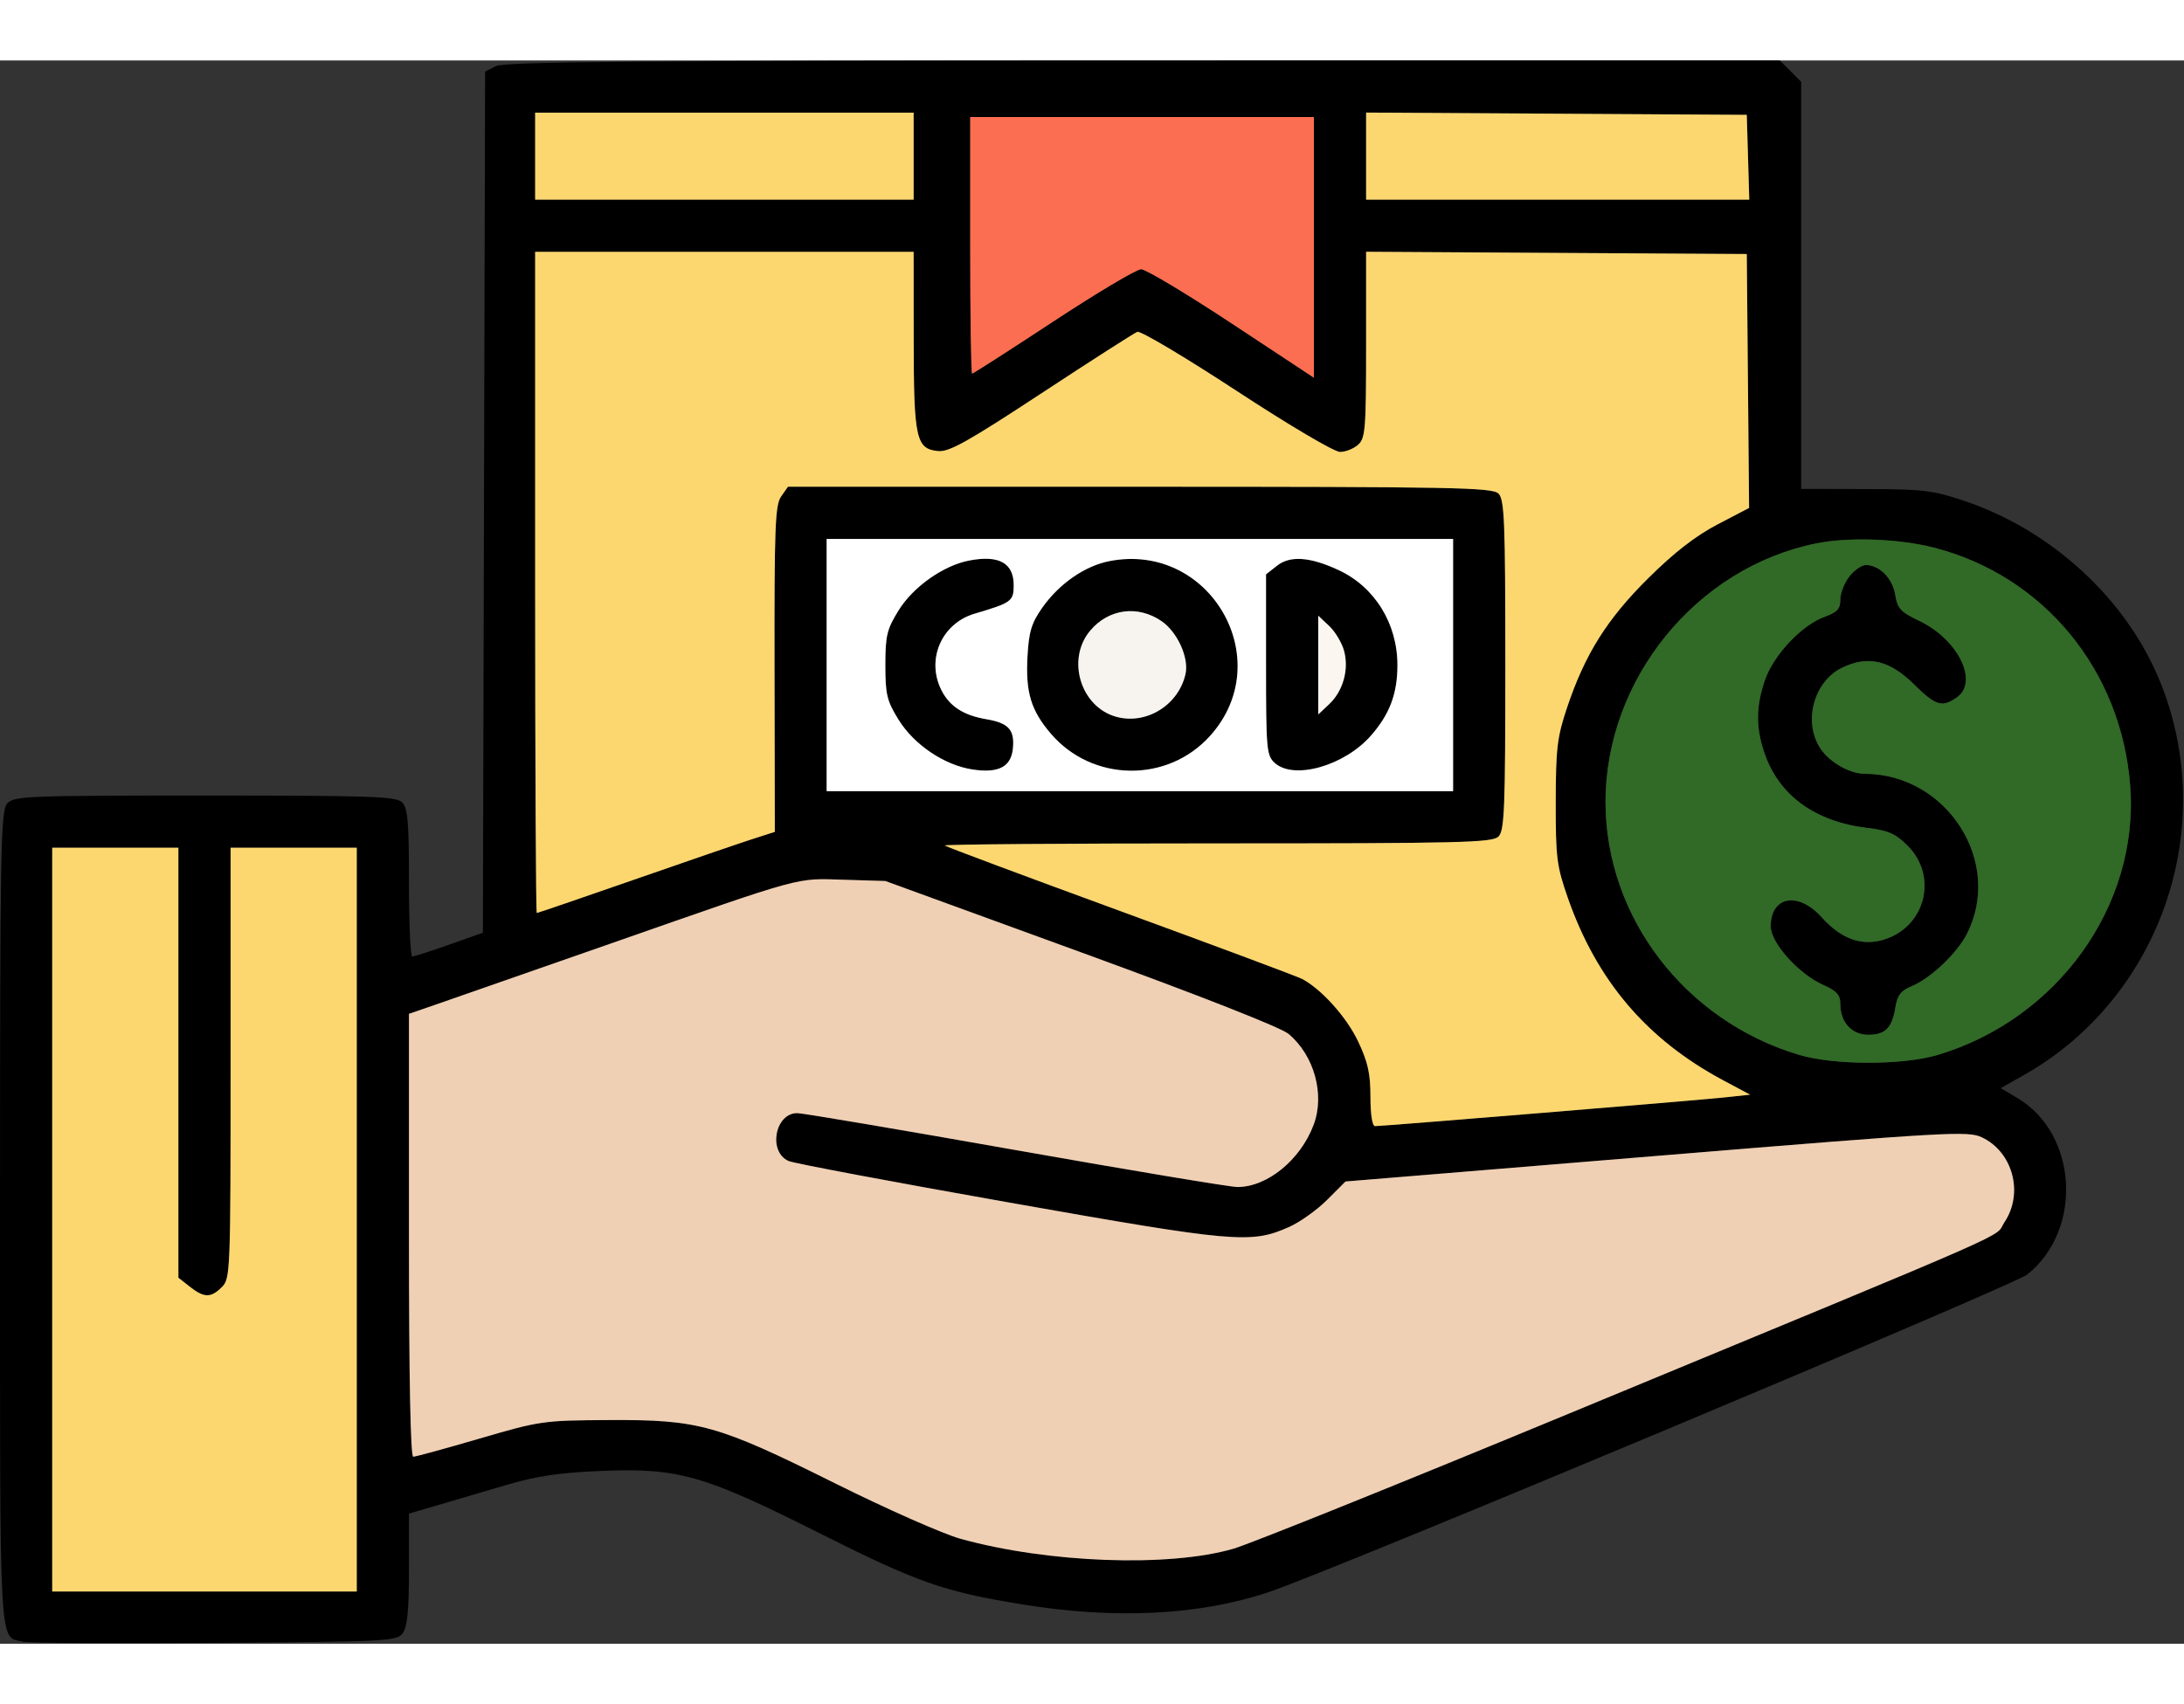 <svg width="82" height="64" viewBox="0 0 502 364" fill="none" xmlns="http://www.w3.org/2000/svg">
<rect x="0" y="0" width="502" height="364" fill="#333333" stroke="none"/>
<path fill-rule="evenodd" clip-rule="evenodd" d="M114.003 1.294L111.503 2.559L111.248 101.548L110.993 200.538L103.248 203.279C98.988 204.786 95.165 206.015 94.753 206.01C94.341 206.004 94.003 198.382 94.003 189.071C94.003 175.015 93.736 171.876 92.432 170.571C91.051 169.191 85.547 169 47.087 169C5.949 169 3.213 169.11 1.658 170.829C0.143 172.503 0.003 180.565 0.003 266.257C0.003 368.046 -0.32 362.139 5.323 363.537C6.522 363.835 26.327 363.948 49.334 363.789C89.41 363.512 91.225 363.419 92.584 361.559C93.634 360.123 94.003 356.295 94.003 346.851V334.085L100.753 332.107C104.465 331.019 111.553 328.932 116.503 327.469C123.313 325.456 128.554 324.68 138.04 324.279C155.837 323.528 161.702 325.186 187.996 338.403C211.012 349.971 216.74 351.989 235.003 354.964C256.418 358.452 275.763 357.473 291.725 352.094C306.807 347.012 462.77 281.679 466.003 279.089C478.8 268.837 477.588 246.829 463.773 238.591L459.872 236.265L465.188 233.263C496.589 215.532 510.14 176.368 496.494 142.785C488.806 123.865 471.666 108.044 451.503 101.255C444.278 98.823 442.075 98.559 428.753 98.531L414.003 98.5V51.705V4.909L411.548 2.455L409.094 0L262.798 0.015C146.86 0.026 115.984 0.292 114.003 1.294ZM210.003 22V32H166.503H123.003V22V12H166.503H210.003V22ZM401.789 22.25L402.075 32H358.039H314.003V21.989V11.979L357.753 12.239L401.503 12.5L401.789 22.25ZM302.003 42.969V72.938L283.113 60.469C272.723 53.611 263.357 48 262.299 48C261.241 48 252.163 53.4 242.127 60C232.091 66.6 223.682 72 223.441 72C223.2 72 223.003 58.725 223.003 42.5V13H262.503H302.003V42.969ZM210.018 64.25C210.034 86.965 210.548 89.304 215.632 89.803C218.161 90.051 222.429 87.664 239.408 76.502C250.789 69.021 260.696 62.671 261.423 62.392C262.151 62.113 272.402 68.211 284.205 75.942C296.359 83.905 306.679 90 308.005 90C309.292 90 311.168 89.255 312.174 88.345C313.837 86.84 314.003 84.753 314.003 65.335V43.979L357.753 44.239L401.503 44.5L401.768 73.688L402.033 102.875L394.768 106.669C389.746 109.292 384.847 113.093 378.902 118.982C369.369 128.424 364.293 136.515 360.175 148.833C357.917 155.586 357.609 158.168 357.591 170.5C357.573 183.272 357.816 185.202 360.361 192.5C367.002 211.547 378.528 225.087 396.086 234.467L402.271 237.772L396.387 238.401C390.263 239.056 317.899 245 316.055 245C315.423 245 315.003 242.304 315.002 238.25C315.002 232.908 314.409 230.249 312.158 225.5C309.539 219.972 303.81 213.573 299.337 211.179C298.324 210.637 279.526 203.617 257.565 195.579C235.603 187.541 217.418 180.748 217.152 180.483C216.887 180.217 245.063 180 279.765 180C335.791 180 343.036 179.824 344.432 178.429C345.805 177.055 346.003 172.082 346.003 139C346.003 105.918 345.805 100.945 344.432 99.571C343.029 98.169 334.175 98 261.988 98H181.116L179.539 100.25C178.167 102.206 177.97 107.384 178.029 139.926L178.096 177.351L172.8 179.054C169.887 179.991 157.661 184.187 145.632 188.379C133.602 192.57 123.59 196 123.382 196C123.173 196 123.003 161.8 123.003 120V44H166.503H210.003L210.018 64.25ZM334.003 139V168H262.003H190.003V139V110H262.003H334.003V139ZM444.492 111.997C469.789 118.467 487.7 140.264 489.647 166.949C491.643 194.293 472.963 220.36 445.46 228.611C437.39 231.032 421.627 231.031 413.503 228.609C387.303 220.799 369.038 196.929 369.038 170.5C369.038 142.214 389.948 116.553 417.503 111.022C424.986 109.52 436.422 109.933 444.492 111.997ZM222.783 114.964C216.839 116.101 209.892 121.009 206.529 126.448C203.851 130.781 203.503 132.223 203.503 139C203.503 145.777 203.851 147.219 206.529 151.552C210.103 157.331 217.07 162.024 223.535 163.005C229.529 163.914 232.41 162.412 232.821 158.162C233.236 153.873 231.817 152.313 226.717 151.452C221.533 150.576 218.329 148.532 216.452 144.901C212.788 137.816 216.371 129.441 224.033 127.182C232.507 124.682 233.003 124.32 233.003 120.644C233.003 115.534 229.624 113.656 222.783 114.964ZM255.003 115.101C249.347 116.203 243.438 120.305 239.561 125.821C237.097 129.327 236.494 131.308 236.176 136.952C235.706 145.26 236.957 149.418 241.535 154.767C251.08 165.918 268.338 166.165 278.132 155.291C293.841 137.85 278.155 110.592 255.003 115.101ZM293.549 116.143L291.003 118.145V138.918C291.003 158.453 291.123 159.798 293.012 161.509C297.389 165.469 309.005 162.178 315.084 155.255C319.43 150.305 321.203 145.596 321.203 139C321.203 129.462 315.993 121.036 307.709 117.176C301.141 114.115 296.552 113.781 293.549 116.143ZM425.076 118.635C423.936 120.084 423.003 122.469 423.003 123.934C423.003 126.091 422.309 126.849 419.36 127.915C414.129 129.807 407.624 136.729 405.659 142.496C403.591 148.567 403.561 153.348 405.557 159.205C408.888 168.981 417.186 175.013 429.297 176.462C434.057 177.031 435.696 177.759 438.477 180.541C445.538 187.601 442.549 199.258 432.941 202.137C427.868 203.657 423.19 201.957 418.71 196.967C413.327 190.97 407.003 192.119 407.003 199.094C407.003 202.846 413.359 209.955 418.981 212.49C422.195 213.94 423.003 214.831 423.003 216.929C423.003 221.124 425.62 224 429.437 224C433.363 224 434.895 222.443 435.671 217.661C436.116 214.918 436.928 213.859 439.365 212.85C443.759 211.03 449.797 205.324 452.094 200.821C460.511 184.322 447.553 164.034 428.571 163.993C425.254 163.986 420.685 161.427 418.576 158.394C414.323 152.279 416.823 142.737 423.507 139.565C429.444 136.748 434.308 137.891 439.925 143.423C444.962 148.385 446.386 148.821 449.78 146.443C454.877 142.874 450.108 133.109 441.194 128.863C436.861 126.799 436.155 126.032 435.615 122.805C434.979 119.005 431.993 116 428.853 116C427.915 116 426.215 117.186 425.076 118.635ZM267.003 128.913C270.626 131.4 273.312 137.317 272.499 141.02C270.924 148.191 263.484 152.8 256.567 150.89C248.358 148.623 245.049 137.665 250.586 131.084C254.826 126.044 261.533 125.157 267.003 128.913ZM308.924 135.676C310.113 139.983 308.73 144.969 305.505 147.999L303.003 150.349V139V127.651L305.505 130.001C306.88 131.294 308.419 133.847 308.924 135.676ZM41.003 230.427V279.855L43.638 281.927C46.932 284.518 48.47 284.533 51.003 282C52.949 280.054 53.003 278.667 53.003 230.5V181H67.503H82.003V266.5V352H47.003H12.003V266.5V181H26.503H41.003V230.427ZM248.411 205.022C276.026 215.09 294.431 222.33 296.205 223.823C302.085 228.771 304.553 237.737 301.947 244.685C298.913 252.774 291.291 259 284.421 259C282.799 259 259.878 255.18 233.487 250.511C207.096 245.843 184.501 242.018 183.276 242.011C178.101 241.985 176.479 250.946 181.281 253.034C182.503 253.566 205.328 257.861 232.003 262.578C284.02 271.778 287.504 272.084 296.266 268.208C298.76 267.105 302.707 264.296 305.035 261.968L309.27 257.733L380.716 251.858C448.154 246.311 452.353 246.072 455.567 247.597C462.681 250.973 465.186 260.457 460.719 267.102C458.115 270.975 467.744 266.744 360.503 311.141C322.003 327.079 287.353 341.036 283.503 342.156C268.688 346.467 240.95 345.457 220.785 339.874C216.78 338.765 203.828 333.04 192.003 327.151C164.873 313.641 160.706 312.474 140.003 312.578C124.868 312.655 124.167 312.755 110.238 316.828C102.392 319.123 95.529 321 94.988 321C94.354 321 94.003 302.833 94.003 270.092V219.184L99.753 217.205C102.916 216.116 121.253 209.717 140.503 202.983C185.322 187.306 182.729 188.015 194.003 188.36L203.503 188.65L248.411 205.022Z" fill="black"/>
<path d="M248.411 205.022C276.026 215.09 294.431 222.33 296.205 223.823C302.085 228.771 304.553 237.737 301.947 244.685C298.913 252.774 291.291 259 284.421 259C282.799 259 259.878 255.18 233.487 250.511C207.096 245.843 184.501 242.018 183.276 242.011C178.101 241.985 176.479 250.946 181.281 253.034C182.503 253.566 205.328 257.861 232.003 262.578C284.02 271.778 287.504 272.084 296.266 268.208C298.76 267.105 302.707 264.296 305.035 261.968L309.27 257.733L380.716 251.858C448.154 246.311 452.353 246.072 455.567 247.597C462.681 250.973 465.186 260.457 460.719 267.102C458.115 270.975 467.744 266.744 360.503 311.141C322.003 327.079 287.353 341.036 283.503 342.156C268.688 346.467 240.95 345.457 220.785 339.874C216.78 338.765 203.828 333.04 192.003 327.151C164.873 313.641 160.706 312.474 140.003 312.578C124.868 312.655 124.167 312.755 110.238 316.828C102.392 319.123 95.529 321 94.988 321C94.354 321 94.003 302.833 94.003 270.092V219.184L99.753 217.205C102.916 216.116 121.253 209.717 140.503 202.983C185.322 187.306 182.729 188.015 194.003 188.36L203.503 188.65L248.411 205.022Z" fill="#F0D0B4"/>
<path d="M41.003 230.427V279.855L43.638 281.927C46.932 284.518 48.47 284.533 51.003 282C52.949 280.054 53.003 278.667 53.003 230.5V181H67.503H82.003V266.5V352H47.003H12.003V266.5V181H26.503H41.003V230.427Z" fill="#FCD770"/>
<path d="M210.018 64.25C210.034 86.965 210.548 89.304 215.632 89.803C218.161 90.051 222.429 87.664 239.408 76.502C250.789 69.021 260.696 62.671 261.423 62.392C262.151 62.113 272.402 68.211 284.205 75.942C296.359 83.905 306.679 90 308.005 90C309.292 90 311.168 89.255 312.174 88.345C313.837 86.84 314.003 84.753 314.003 65.335V43.979L357.753 44.239L401.503 44.5L401.768 73.688L402.033 102.875L394.768 106.669C389.746 109.292 384.847 113.093 378.902 118.982C369.369 128.424 364.293 136.515 360.175 148.833C357.917 155.586 357.609 158.168 357.591 170.5C357.573 183.272 357.816 185.202 360.361 192.5C367.002 211.547 378.528 225.087 396.086 234.467L402.271 237.772L396.387 238.401C390.263 239.056 317.899 245 316.055 245C315.423 245 315.003 242.304 315.002 238.25C315.002 232.908 314.409 230.249 312.158 225.5C309.539 219.972 303.81 213.573 299.337 211.179C298.324 210.637 279.526 203.617 257.565 195.579C235.603 187.541 217.418 180.748 217.152 180.483C216.887 180.217 245.063 180 279.765 180C335.791 180 343.036 179.824 344.432 178.429C345.805 177.055 346.003 172.082 346.003 139C346.003 105.918 345.805 100.945 344.432 99.571C343.029 98.169 334.175 98 261.988 98H181.116L179.539 100.25C178.167 102.206 177.97 107.384 178.029 139.926L178.096 177.351L172.8 179.054C169.887 179.991 157.661 184.187 145.632 188.379C133.602 192.57 123.59 196 123.382 196C123.173 196 123.003 161.8 123.003 120V44H166.503H210.003L210.018 64.25Z" fill="#FCD770"/>
<path d="M210.003 22V32H166.503H123.003V22V12H166.503H210.003V22Z" fill="#FCD770"/>
<path d="M401.789 22.25L402.075 32H358.039H314.003V21.989V11.979L357.753 12.239L401.503 12.5L401.789 22.25Z" fill="#FCD770"/>
<path fill-rule="evenodd" clip-rule="evenodd" d="M334.003 139V168H262.003H190.003V139V110H262.003H334.003V139ZM206.529 126.448C209.892 121.009 216.839 116.101 222.783 114.964C229.624 113.656 233.003 115.534 233.003 120.644C233.003 124.32 232.507 124.682 224.033 127.182C216.371 129.441 212.788 137.816 216.452 144.901C218.329 148.532 221.533 150.576 226.717 151.452C231.817 152.313 233.236 153.873 232.821 158.162C232.41 162.412 229.529 163.914 223.535 163.005C217.07 162.024 210.103 157.331 206.529 151.552C203.851 147.219 203.503 145.777 203.503 139C203.503 132.223 203.851 130.781 206.529 126.448ZM239.561 125.821C243.438 120.305 249.347 116.203 255.003 115.101C278.155 110.592 293.841 137.85 278.132 155.291C268.338 166.165 251.08 165.918 241.535 154.767C236.957 149.418 235.706 145.26 236.176 136.952C236.494 131.308 237.097 129.327 239.561 125.821ZM291.003 118.145L293.549 116.143C296.552 113.781 301.141 114.115 307.709 117.176C315.993 121.036 321.203 129.462 321.203 139C321.203 145.596 319.43 150.305 315.084 155.255C309.005 162.178 297.389 165.469 293.012 161.509C291.123 159.798 291.003 158.453 291.003 138.918V118.145Z" fill="white"/>
<path d="M267.003 128.913C270.626 131.4 273.312 137.317 272.499 141.02C270.924 148.191 263.484 152.8 256.567 150.89C248.358 148.623 245.049 137.665 250.586 131.084C254.826 126.044 261.533 125.157 267.003 128.913Z" fill="#F7F4F0"/>
<path d="M308.924 135.676C310.113 139.983 308.73 144.969 305.505 147.999L303.003 150.349V139V127.651L305.505 130.001C306.88 131.294 308.419 133.847 308.924 135.676Z" fill="#FBF7F0"/>
<path fill-rule="evenodd" clip-rule="evenodd" d="M444.492 111.997C469.789 118.467 487.7 140.264 489.647 166.949C491.643 194.293 472.963 220.36 445.46 228.611C437.39 231.032 421.627 231.031 413.503 228.609C387.303 220.799 369.038 196.929 369.038 170.5C369.038 142.214 389.948 116.553 417.503 111.022C424.986 109.52 436.422 109.933 444.492 111.997ZM423.003 123.934C423.003 122.469 423.936 120.084 425.076 118.635C426.215 117.186 427.915 116 428.853 116C431.993 116 434.979 119.005 435.615 122.805C436.155 126.032 436.861 126.799 441.194 128.863C450.108 133.109 454.877 142.874 449.78 146.443C446.386 148.821 444.962 148.385 439.925 143.423C434.308 137.891 429.444 136.748 423.507 139.565C416.823 142.737 414.323 152.279 418.576 158.394C420.685 161.427 425.254 163.986 428.571 163.993C447.553 164.034 460.511 184.322 452.094 200.821C449.797 205.324 443.759 211.03 439.365 212.85C436.928 213.859 436.116 214.918 435.671 217.661C434.895 222.443 433.363 224 429.437 224C425.62 224 423.003 221.124 423.003 216.929C423.003 214.831 422.195 213.94 418.981 212.49C413.359 209.955 407.003 202.846 407.003 199.094C407.003 192.119 413.327 190.97 418.71 196.967C423.19 201.957 427.868 203.657 432.941 202.137C442.549 199.258 445.538 187.601 438.477 180.541C435.696 177.759 434.057 177.031 429.297 176.462C417.186 175.013 408.888 168.981 405.557 159.205C403.561 153.348 403.591 148.567 405.659 142.496C407.624 136.729 414.129 129.807 419.36 127.915C422.309 126.849 423.003 126.091 423.003 123.934Z" fill="#306A26"/>
<path d="M302.003 42.969V72.938L283.113 60.469C272.723 53.611 263.357 48 262.299 48C261.241 48 252.163 53.4 242.127 60C232.091 66.6 223.682 72 223.441 72C223.2 72 223.003 58.725 223.003 42.5V13H262.503H302.003V42.969Z" fill="#FC6E51"/>
</svg>
